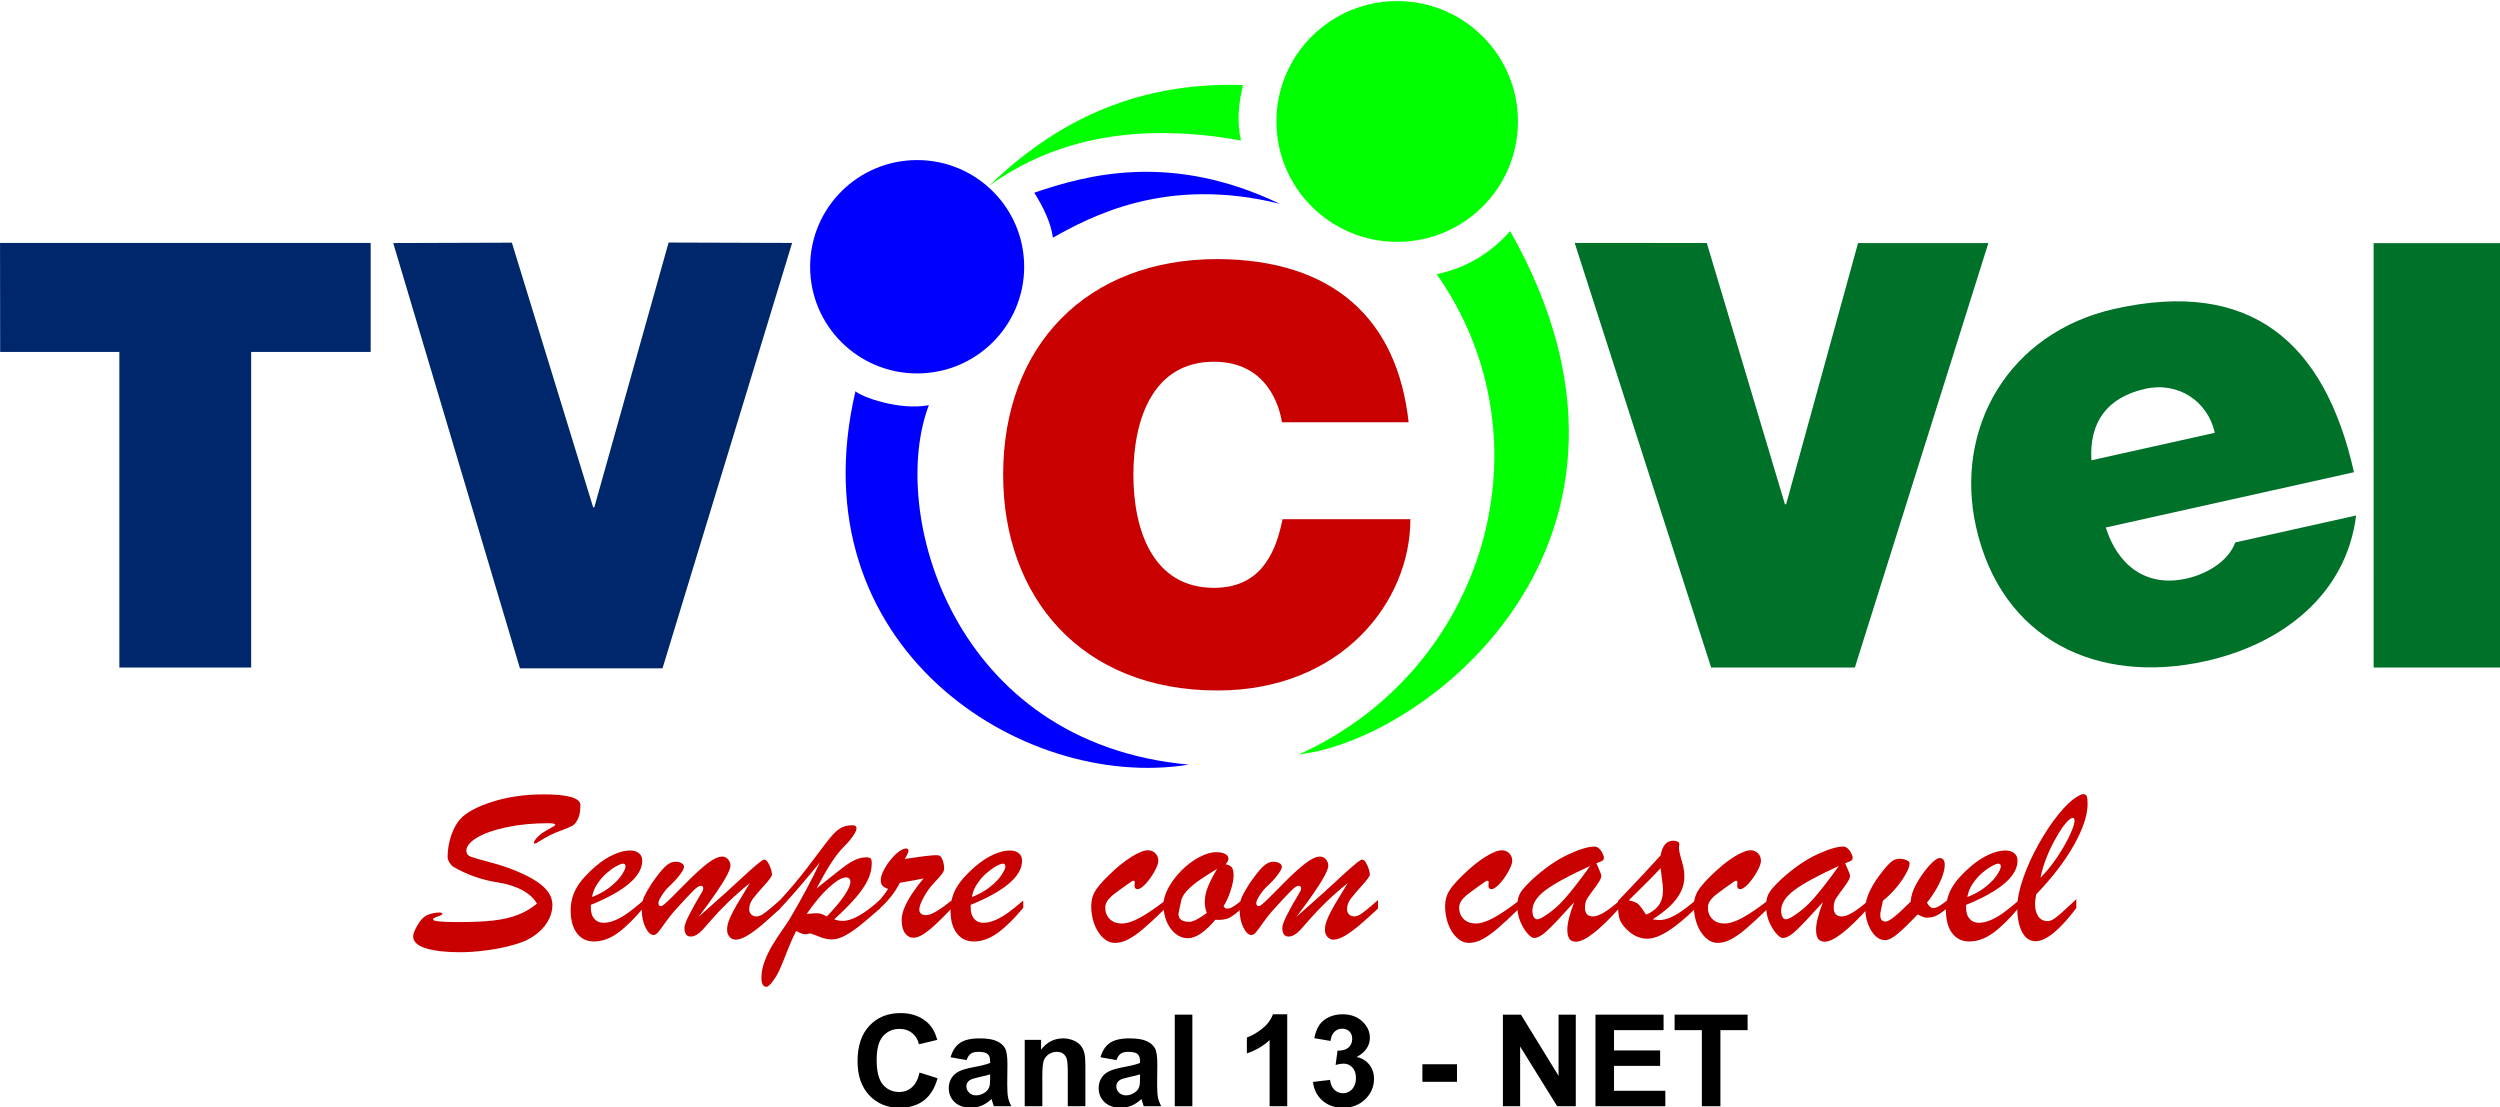 <?xml version="1.0" encoding="UTF-8" standalone="no"?>
<!-- Created with Inkscape (http://www.inkscape.org/) -->

<svg
   xmlns:dc="http://purl.org/dc/elements/1.1/"
   xmlns:cc="http://creativecommons.org/ns#"
   xmlns:rdf="http://www.w3.org/1999/02/22-rdf-syntax-ns#"
   xmlns:svg="http://www.w3.org/2000/svg"
   xmlns="http://www.w3.org/2000/svg"
   xmlns:sodipodi="http://sodipodi.sourceforge.net/DTD/sodipodi-0.dtd"
   xmlns:inkscape="http://www.inkscape.org/namespaces/inkscape"
   width="700"
   height="310"
   id="svg2"
   version="1.1"
   inkscape:version="0.48.5 r10040"
   sodipodi:docname="Novo documento 1">
  <defs
     id="defs4" />
  <sodipodi:namedview
     id="base"
     pagecolor="#ffffff"
     bordercolor="#666666"
     borderopacity="1.0"
     inkscape:pageopacity="0.0"
     inkscape:pageshadow="2"
     inkscape:zoom="0.49497475"
     inkscape:cx="377.76913"
     inkscape:cy="190.24783"
     inkscape:document-units="px"
     inkscape:current-layer="layer1"
     showgrid="false"
     inkscape:window-width="1024"
     inkscape:window-height="729"
     inkscape:window-x="1440"
     inkscape:window-y="0"
     inkscape:window-maximized="1" />
  <g
     inkscape:label="Camada 1"
     inkscape:groupmode="layer"
     id="layer1"
     transform="translate(0,-742.362)">
    <g
       transform="matrix(1.284,0,0,-1.28,-30.807,1522.242)"
       inkscape:label="logoTVCvel"
       id="g2993">
      <g
         id="g2995">
        <path
           id="path2997"
           style="fill:#00ff01;fill-opacity:1;fill-rule:nonzero;stroke:none"
           d="m 355.012,582.71 c 0,-14.547 -11.789,-26.336 -26.336,-26.336 -14.547,0 -26.336,11.789 -26.336,26.336 0,14.547 11.789,26.336 26.336,26.336 14.547,0 26.336,-11.789 26.336,-26.336 z"
           inkscape:connector-curvature="0" />
        <path
           id="path2999"
           style="fill:#0000fe;fill-opacity:1;fill-rule:nonzero;stroke:none"
           d="m 247.332,550.929 c 0,-12.891 -10.449,-23.336 -23.336,-23.336 -12.891,0 -23.34,10.445 -23.34,23.336 0,12.887 10.449,23.336 23.34,23.336 12.887,0 23.336,-10.449 23.336,-23.336 z"
           inkscape:connector-curvature="0" />
        <path
           id="path3001"
           style="fill:#0000fe;fill-opacity:1;fill-rule:evenodd;stroke:none"
           d="m 283.227,442.023 c -51.676,4.695 -65.536,55.457 -56.676,78.625 -6.469,-1.227 -14.832,1.855 -16.004,3.054 -13.086,-55.972 36.387,-87.636 72.68,-81.679 z"
           inkscape:connector-curvature="0" />
        <path
           id="path3003"
           style="fill:#0000fe;fill-opacity:1;fill-rule:evenodd;stroke:none"
           d="m 303.082,564.694 c -24.91,6.235 -41.496,-2.945 -49.484,-7.398 -0.422,3.164 -1.965,6.465 -4.059,9.832 11.41,3.902 29.797,8.988 53.543,-2.434 z"
           inkscape:connector-curvature="0" />
        <path
           id="path3005"
           style="fill:#00ff01;fill-opacity:1;fill-rule:evenodd;stroke:none"
           d="m 337.297,549.3 c 6.41,1.391 11.516,4.398 16.016,9.426 38.121,-67.629 -18.446,-111.395 -46.036,-114.461 40.719,18.488 55.446,68.691 30.02,105.035 z"
           inkscape:connector-curvature="0" />
        <path
           id="path3007"
           style="fill:#00ff01;fill-opacity:1;fill-rule:evenodd;stroke:none"
           d="m 294.605,578.55 c -21.847,3.934 -40.246,0.766 -54.968,-9.969 17.34,16.938 36.004,22.727 55.433,22.09 -1.027,-4.105 -1.359,-8.16 -0.465,-12.121 z"
           inkscape:connector-curvature="0" />
        <path
           id="path3009"
           style="fill:#00276c;fill-opacity:1;fill-rule:nonzero;stroke:none"
           d="m 50.02,463.257 28.742,0 0,69.043 26.062,0 0,23.844 -80.824,0 0.027,-23.844 25.993,0 0,-69.043"
           inkscape:connector-curvature="0" />
        <path
           id="path3011"
           style="fill:#00276c;fill-opacity:1;fill-rule:nonzero;stroke:none"
           d="m 169.793,556.226 -16.199,-57.918 -0.254,0 -17.723,57.89 -25.875,-0.082 27.637,-93.039 31.086,0 28.265,93.063"
           inkscape:connector-curvature="0" />
        <path
           id="path3013"
           style="fill:#007128;fill-opacity:1;fill-rule:nonzero;stroke:none"
           d="m 480.063,508.593 c -0.5,8.262 3.355,13.758 11.757,15.637 7.266,1.621 13.633,-2.789 15.16,-9.625 l -26.917,-6.012 m 57.257,-2.609 c -6.429,28.769 -22.765,42.316 -52.105,35.757 -23.356,-5.218 -35.11,-26.234 -30.305,-47.742 5.508,-24.64 26.43,-34.617 50.07,-29.336 16.805,3.754 30.676,14.629 32.809,31.856 l -26.348,-5.891 c -1.484,-4.066 -6.086,-6.891 -10.644,-7.91 -8.832,-1.973 -15.008,2.93 -17.598,11.172 l 54.121,12.094"
           inkscape:connector-curvature="0" />
        <path
           id="path3015"
           style="fill:#007128;fill-opacity:1;fill-rule:nonzero;stroke:none"
           d="m 541.617,463.257 27.711,0 0,92.836 -27.723,0 0.008,-92.836"
           inkscape:connector-curvature="0" />
        <path
           id="path3017"
           style="fill:#007128;fill-opacity:1;fill-rule:nonzero;stroke:none"
           d="m 457.598,556.116 -28.422,0 -15.688,-57.148 -0.254,0 -17.046,57.16 -28.805,0.008 29.758,-92.879 31.339,0"
           inkscape:connector-curvature="0" />
        <path
           id="path3019"
           style="fill:#c80000;fill-opacity:1;fill-rule:nonzero;stroke:none"
           d="m 331.168,516.905 c -2.453,22.582 -16.395,35.579 -41.691,35.704 -28.395,0 -46.727,-18.797 -46.727,-47.188 0,-26.621 16.91,-47.184 46.727,-47.184 26.976,0 42.078,19.301 42.078,37.469 l -27.879,0 c -1.68,-8.453 -5.422,-15.012 -14.973,-15.012 -13.297,0 -17.555,12.618 -17.555,24.727 0,12.113 4.258,24.73 17.555,24.73 11.746,0 14.324,-9.968 14.844,-13.246 l 27.621,0"
           inkscape:connector-curvature="0" />
        <path
           id="path3021"
           style="fill:#c80000;fill-opacity:1;fill-rule:nonzero;stroke:none"
           d="m 141.082,411.609 c -0.437,0.804 -1.09,1.527 -1.965,2.171 -0.871,0.649 -1.859,1.164 -2.957,1.547 -1.082,0.403 -2.215,0.699 -3.402,0.891 -3.528,0.523 -6.817,1.664 -9.871,3.43 -0.262,0.136 -0.539,0.433 -0.836,0.89 -0.297,0.453 -0.446,0.887 -0.446,1.309 0,1.535 0.25,3.07 0.758,4.605 0.524,1.555 1.188,2.766 1.989,3.641 1.293,1.449 3.613,2.711 6.964,3.793 3.368,1.082 7.157,1.625 11.364,1.625 2.511,0 4.449,-0.192 5.808,-0.574 1.379,-0.387 2.071,-0.981 2.071,-1.782 0,-1.308 -0.184,-2.32 -0.551,-3.039 -0.348,-0.715 -0.731,-1.195 -1.153,-1.437 -0.398,-0.227 -1.117,-0.543 -2.144,-0.942 -1.102,-0.386 -2.059,-0.789 -2.879,-1.207 -0.805,-0.418 -1.492,-0.82 -2.07,-1.203 -0.574,-0.383 -0.934,-0.574 -1.074,-0.574 -0.172,0 -0.262,0.066 -0.262,0.207 0,0.297 0.308,0.742 0.918,1.336 0.629,0.609 1.394,1.145 2.304,1.598 0.957,0.504 1.438,0.828 1.438,0.968 0,0.227 -0.531,0.34 -1.598,0.34 -3.226,0 -6.211,-0.289 -8.953,-0.863 -2.738,-0.578 -4.902,-1.336 -6.492,-2.277 -1.57,-0.946 -2.355,-1.903 -2.355,-2.883 0,-0.61 0.324,-1.047 0.968,-1.309 0.664,-0.242 2.114,-0.66 4.348,-1.254 2.234,-0.593 4.23,-1.277 5.992,-2.043 2.531,-1.082 4.41,-2.207 5.629,-3.379 1.223,-1.168 1.832,-2.476 1.832,-3.925 0,-0.996 -0.242,-1.996 -0.73,-3.012 -0.473,-0.992 -1.172,-1.91 -2.094,-2.746 -0.926,-0.84 -1.992,-1.527 -3.195,-2.07 -1.032,-0.434 -2.329,-0.844 -3.903,-1.231 -1.551,-0.383 -3.246,-0.68 -5.078,-0.891 -1.812,-0.226 -3.551,-0.339 -5.207,-0.339 -3.055,0 -5.516,0.289 -7.383,0.863 -1.851,0.578 -2.777,1.449 -2.777,2.621 0,0.523 0.316,1.332 0.945,2.434 0.625,1.117 1.367,1.867 2.223,2.25 0.75,0.296 1.476,0.464 2.172,0.5 0.699,0.05 1.05,-0.028 1.05,-0.239 0,-0.05 -0.027,-0.105 -0.082,-0.156 -0.05,-0.051 -0.113,-0.098 -0.179,-0.129 -0.071,-0.035 -0.141,-0.07 -0.211,-0.105 -0.348,-0.141 -0.637,-0.254 -0.863,-0.34 -0.211,-0.07 -0.387,-0.149 -0.524,-0.238 -0.125,-0.071 -0.183,-0.172 -0.183,-0.313 0,-0.367 1.804,-0.551 5.417,-0.551 3.141,0 5.715,0.114 7.723,0.34 2.008,0.227 3.777,0.637 5.317,1.231 1.535,0.593 2.929,1.414 4.187,2.461 z"
           inkscape:connector-curvature="0" />
        <path
           id="path3023"
           style="fill:#c80000;fill-opacity:1;fill-rule:nonzero;stroke:none"
           d="m 152.836,411.347 0,-0.653 c 0,-1.031 0.254,-1.832 0.758,-2.41 0.508,-0.574 1.172,-0.863 1.992,-0.863 0.855,0 1.734,0.199 2.644,0.602 0.922,0.402 1.84,0.933 2.747,1.597 0.91,0.664 2.015,1.555 3.324,2.668 l 0,-1.594 c -1.969,-2.375 -3.821,-4.199 -5.547,-5.472 -1.731,-1.258 -3.484,-1.887 -5.262,-1.887 -1.554,0 -2.785,0.606 -3.691,1.809 -0.91,1.203 -1.363,2.851 -1.363,4.949 0,1.832 0.429,3.488 1.281,4.973 0.855,1.5 2.254,3.078 4.191,4.738 1.324,1.133 2.645,1.988 3.953,2.566 1.309,0.574 2.477,0.864 3.508,0.864 0.82,0 1.465,-0.192 1.938,-0.579 0.488,-0.363 0.73,-0.921 0.73,-1.675 0,-1.098 -0.41,-2.196 -1.23,-3.297 -0.821,-1.082 -2.075,-2.164 -3.77,-3.246 -1.676,-1.067 -3.742,-2.094 -6.203,-3.09 z m 0.262,1.703 c 1.57,0.609 2.914,1.371 4.031,2.277 1.117,0.907 1.937,1.77 2.461,2.59 0.543,0.84 0.812,1.449 0.812,1.832 0,0.402 -0.183,0.606 -0.55,0.606 -0.313,0 -0.829,-0.204 -1.543,-0.606 -0.7,-0.398 -1.414,-0.922 -2.149,-1.57 -0.715,-0.645 -1.359,-1.403 -1.937,-2.278 -0.575,-0.871 -0.95,-1.824 -1.125,-2.851 z"
           inkscape:connector-curvature="0" />
        <path
           id="path3025"
           style="fill:#c80000;fill-opacity:1;fill-rule:nonzero;stroke:none"
           d="m 176.32,408.702 c 2.407,2.129 4.477,3.981 6.203,5.551 1.727,1.59 3.079,2.836 4.059,3.742 0.992,0.91 1.867,1.676 2.617,2.305 0.75,0.629 1.231,0.941 1.438,0.941 0.402,0.02 0.785,-0.398 1.152,-1.254 0.367,-0.839 0.551,-1.511 0.551,-2.015 0,-0.332 -0.559,-1.117 -1.676,-2.356 -1.098,-1.222 -1.93,-2.199 -2.488,-2.933 -0.539,-0.735 -0.809,-1.5 -0.809,-2.305 0,-0.469 0.156,-0.855 0.469,-1.152 0.316,-0.278 0.691,-0.418 1.129,-0.418 0.504,0 1.105,0.261 1.805,0.785 0.714,0.523 1.832,1.457 3.351,2.801 l 0,-1.86 c -1.519,-1.429 -2.898,-2.668 -4.137,-3.715 -1.238,-1.031 -2.32,-1.808 -3.246,-2.332 -0.906,-0.503 -1.668,-0.757 -2.277,-0.757 -0.543,0 -0.996,0.199 -1.363,0.601 -0.368,0.418 -0.547,0.934 -0.547,1.547 0,0.59 0.101,1.195 0.312,1.805 0.211,0.609 0.532,1.336 0.969,2.172 0.438,0.839 1.012,1.843 1.727,3.011 0.714,1.188 1.371,2.27 1.964,3.246 -1.781,-1.449 -3.359,-2.843 -4.738,-4.187 -1.379,-1.344 -2.504,-2.524 -3.379,-3.535 -0.871,-0.996 -1.562,-1.781 -2.066,-2.356 -0.977,-1.082 -1.887,-1.625 -2.723,-1.625 -0.906,0 -1.363,0.649 -1.363,1.938 0,0.523 0.344,1.457 1.023,2.801 0.68,1.363 1.649,3.089 2.907,5.183 0.101,0.141 0.156,0.36 0.156,0.656 0,0.348 -0.176,0.524 -0.524,0.524 -0.382,0 -0.941,-0.367 -1.675,-1.102 -0.715,-0.715 -2.114,-2.222 -4.188,-4.527 -0.578,-0.645 -1.23,-1.492 -1.965,-2.539 -0.715,-1.031 -1.23,-1.719 -1.543,-2.07 -0.316,-0.348 -0.629,-0.524 -0.945,-0.524 -0.629,0 -1.211,0.559 -1.754,1.676 -0.539,1.117 -0.808,2.418 -0.808,3.902 0,1.082 0.171,2.016 0.523,2.801 0.363,0.785 0.922,1.762 1.676,2.934 1.168,1.691 2.117,2.894 2.851,3.609 0.75,0.734 1.535,1.102 2.356,1.102 0.508,0 0.933,-0.106 1.285,-0.317 0.348,-0.191 0.523,-0.461 0.523,-0.808 0,-0.368 -0.324,-0.969 -0.968,-1.809 -0.629,-0.836 -1.434,-1.699 -2.411,-2.59 -0.523,-0.508 -1.019,-1.137 -1.492,-1.887 -0.472,-0.73 -0.707,-1.265 -0.707,-1.597 0,-0.469 0.184,-0.707 0.551,-0.707 0.297,0 1.047,0.613 2.25,1.836 1.203,1.218 2.523,2.547 3.953,3.976 1.449,1.449 2.785,2.645 4.008,3.586 1.238,0.961 2.285,1.442 3.141,1.442 0.523,0 0.949,-0.2 1.281,-0.602 0.351,-0.383 0.523,-0.863 0.523,-1.441 0,-0.383 -0.261,-1.082 -0.785,-2.094 -0.523,-0.996 -1.289,-2.235 -2.305,-3.719 -0.992,-1.465 -2.285,-3.246 -3.871,-5.34 z"
           inkscape:connector-curvature="0" />
        <path
           id="path3027"
           style="fill:#c80000;fill-opacity:1;fill-rule:nonzero;stroke:none"
           d="m 193.676,410.093 0,1.832 c 2.441,2.652 4.547,5.148 6.308,7.484 1.782,2.34 3.184,4.2 4.215,5.578 1.031,1.379 1.938,2.348 2.723,2.907 0.785,0.574 1.769,0.863 2.957,0.863 0.594,0 0.891,-0.227 0.891,-0.68 0,-0.367 -0.243,-0.91 -0.735,-1.625 -0.469,-0.715 -1.082,-1.449 -1.832,-2.199 -0.992,-0.977 -1.973,-2.207 -2.93,-3.691 -0.945,-1.465 -2.015,-3.34 -3.222,-5.629 0.945,0.734 2.027,1.597 3.246,2.593 1.242,1.012 2.246,1.797 3.012,2.356 0.785,0.574 1.554,1.031 2.304,1.359 0.766,0.332 1.535,0.5 2.305,0.5 0.488,0 0.801,-0.09 0.941,-0.261 0.157,-0.176 0.235,-0.516 0.235,-1.024 0,-1.324 -0.321,-2.625 -0.969,-3.898 -0.645,-1.258 -1.57,-2.567 -2.773,-3.926 -1.204,-1.363 -2.688,-2.848 -4.45,-4.453 0.61,-0.227 1.239,-0.34 1.883,-0.34 2.024,0 4.738,1.547 8.141,4.633 l 0,-1.883 c -1.324,-1.188 -2.625,-2.305 -3.899,-3.352 -1.257,-1.046 -2.445,-1.886 -3.562,-2.511 -1.117,-0.629 -2.145,-0.946 -3.086,-0.946 -0.352,0 -0.727,0.047 -1.129,0.133 -0.383,0.071 -0.742,0.156 -1.07,0.262 -0.332,0.121 -0.762,0.289 -1.285,0.496 -0.524,0.211 -0.926,0.359 -1.204,0.445 -0.558,-0.14 -0.871,-0.207 -0.941,-0.207 -0.613,0 -1.328,0.242 -2.148,0.731 -0.575,-1.117 -1.211,-2.555 -1.911,-4.321 -0.679,-1.777 -1.257,-3.191 -1.726,-4.238 -0.473,-1.047 -1.102,-2.051 -1.887,-3.012 -0.437,-0.437 -0.742,-0.656 -0.918,-0.656 -0.75,0 -1.125,0.664 -1.125,1.992 0,1.153 0.238,2.356 0.707,3.614 0.453,1.238 1.024,2.414 1.703,3.531 0.664,1.117 1.395,2.246 2.2,3.379 0.8,1.152 1.371,2.008 1.699,2.566 2.758,4.746 4.906,8.785 6.441,12.121 -4.015,-4.886 -7.051,-8.394 -9.109,-10.523 z m 10.629,-1.285 c 1.726,1.816 3.008,3.359 3.847,4.633 0.856,1.273 1.282,2.253 1.282,2.933 0,0.645 -0.321,0.969 -0.969,0.969 -0.871,0 -2.102,-0.727 -3.692,-2.172 -1.57,-1.434 -3.191,-3.371 -4.867,-5.812 1.289,0.14 2.157,0.183 2.59,0.128 0.438,-0.035 1.039,-0.261 1.809,-0.679 z"
           inkscape:connector-curvature="0" />
        <path
           id="path3029"
           style="fill:#c80000;fill-opacity:1;fill-rule:nonzero;stroke:none"
           d="m 215.508,410.273 0,1.703 c 0.941,1.117 1.66,2.066 2.148,2.855 -0.558,0.192 -0.968,0.426 -1.23,0.703 -0.246,0.282 -0.367,0.7 -0.367,1.258 0,0.629 0.261,1.422 0.785,2.383 0.523,0.961 1.168,1.859 1.937,2.695 0.766,0.84 1.465,1.379 2.094,1.625 0.246,0.121 0.48,0.184 0.707,0.184 0.348,0 0.523,-0.168 0.523,-0.5 0,-0.297 -0.269,-0.899 -0.812,-1.805 3.598,0.559 5.863,0.836 6.809,0.836 0.367,0 0.617,-0.031 0.757,-0.101 0.297,-0.161 0.543,-0.524 0.735,-1.102 0.191,-0.574 0.285,-1.152 0.285,-1.727 0,-0.367 -0.164,-0.769 -0.496,-1.203 -0.313,-0.422 -0.863,-1.039 -1.649,-1.859 -0.925,-0.996 -1.703,-2.078 -2.332,-3.246 -0.625,-1.172 -0.941,-2.051 -0.941,-2.645 0,-0.82 0.508,-1.23 1.519,-1.23 1.063,0 2.915,1.082 5.551,3.246 l 0,-1.754 c -1.449,-1.52 -2.644,-2.715 -3.586,-3.586 -0.945,-0.875 -1.816,-1.57 -2.621,-2.094 -0.801,-0.508 -1.515,-0.761 -2.144,-0.761 -0.735,0 -1.344,0.332 -1.832,0.996 -0.489,0.679 -0.735,1.656 -0.735,2.929 0,0.754 0.192,1.61 0.575,2.567 0.386,0.961 0.945,2 1.675,3.117 0.75,1.133 1.59,2.258 2.516,3.375 -0.488,-0.106 -1.039,-0.219 -1.649,-0.34 -0.613,-0.105 -1.257,-0.219 -1.937,-0.34 -0.684,-0.121 -1.207,-0.218 -1.574,-0.289 -1.082,-2.164 -2.653,-4.125 -4.711,-5.89 z"
           inkscape:connector-curvature="0" />
        <path
           id="path3031"
           style="fill:#c80000;fill-opacity:1;fill-rule:nonzero;stroke:none"
           d="m 235.668,411.347 0,-0.653 c 0,-1.031 0.25,-1.832 0.758,-2.41 0.504,-0.574 1.168,-0.863 1.988,-0.863 0.856,0 1.738,0.199 2.645,0.602 0.925,0.402 1.839,0.933 2.75,1.597 0.906,0.664 2.015,1.555 3.324,2.668 l 0,-1.594 c -1.973,-2.375 -3.824,-4.199 -5.551,-5.472 -1.727,-1.258 -3.48,-1.887 -5.262,-1.887 -1.554,0 -2.785,0.606 -3.691,1.809 -0.906,1.203 -1.359,2.851 -1.359,4.949 0,1.832 0.425,3.488 1.281,4.973 0.855,1.5 2.25,3.078 4.187,4.738 1.328,1.133 2.645,1.988 3.953,2.566 1.309,0.574 2.481,0.864 3.508,0.864 0.821,0 1.469,-0.192 1.938,-0.579 0.488,-0.363 0.734,-0.921 0.734,-1.675 0,-1.098 -0.41,-2.196 -1.23,-3.297 -0.821,-1.082 -2.078,-2.164 -3.77,-3.246 -1.676,-1.067 -3.742,-2.094 -6.203,-3.09 z m 0.262,1.703 c 1.57,0.609 2.914,1.371 4.031,2.277 1.117,0.907 1.937,1.77 2.461,2.59 0.539,0.84 0.808,1.449 0.808,1.832 0,0.402 -0.183,0.606 -0.546,0.606 -0.317,0 -0.832,-0.204 -1.547,-0.606 -0.696,-0.398 -1.414,-0.922 -2.145,-1.57 -0.715,-0.645 -1.363,-1.403 -1.937,-2.278 -0.578,-0.871 -0.953,-1.824 -1.125,-2.851 z"
           inkscape:connector-curvature="0" />
        <path
           id="path3033"
           style="fill:#c80000;fill-opacity:1;fill-rule:nonzero;stroke:none"
           d="m 278.023,412.237 0,-1.753 c -1.867,-1.833 -3.394,-3.254 -4.582,-4.266 -1.168,-1.012 -2.269,-1.801 -3.296,-2.359 -1.012,-0.555 -2.008,-0.836 -2.985,-0.836 -0.961,0 -1.844,0.375 -2.644,1.125 -0.805,0.769 -1.43,1.761 -1.887,2.984 -0.453,1.238 -0.68,2.551 -0.68,3.926 0,1.187 0.262,2.246 0.785,3.168 0.524,0.925 1.536,2.121 3.039,3.59 1.778,1.742 3.43,3.085 4.946,4.031 1.535,0.957 2.742,1.437 3.613,1.437 0.629,0 1.16,-0.218 1.598,-0.652 0.437,-0.438 0.656,-0.988 0.656,-1.652 0,-0.559 -0.289,-1.352 -0.867,-2.379 -0.574,-1.032 -1.219,-1.93 -1.938,-2.7 -0.715,-0.75 -1.281,-1.125 -1.699,-1.125 -0.453,0 -0.68,0.247 -0.68,0.735 0.016,0.14 0.024,0.269 0.024,0.39 0.019,0.125 0.027,0.247 0.027,0.368 0,0.211 -0.078,0.324 -0.234,0.34 -0.141,0.035 -0.317,-0.024 -0.524,-0.184 -1.746,-1.219 -2.941,-2.086 -3.59,-2.59 -0.644,-0.488 -1.16,-0.988 -1.542,-1.492 -0.368,-0.508 -0.551,-1.039 -0.551,-1.598 0,-1.031 0.332,-1.867 0.996,-2.511 0.664,-0.649 1.527,-0.969 2.59,-0.969 1.101,0 2.418,0.418 3.953,1.254 1.554,0.855 3.379,2.097 5.472,3.718 z"
           inkscape:connector-curvature="0" />
        <path
           id="path3035"
           style="fill:#c80000;fill-opacity:1;fill-rule:nonzero;stroke:none"
           d="m 294.805,412.343 0,-1.754 c -1.153,-1.047 -2.078,-1.746 -2.774,-2.094 -0.699,-0.351 -1.703,-0.488 -3.011,-0.422 -2.27,-2.687 -4.27,-4.031 -5.997,-4.031 -0.976,0 -1.867,0.324 -2.668,0.969 -0.804,0.648 -1.449,1.527 -1.937,2.644 -0.473,1.118 -0.707,2.368 -0.707,3.746 0,1.118 0.367,2.356 1.098,3.715 0.75,1.364 1.711,2.629 2.879,3.797 1.187,1.188 2.453,2.137 3.796,2.856 1.344,0.73 2.594,1.097 3.743,1.097 0.82,0 1.468,-0.132 1.937,-0.394 0.473,-0.242 0.707,-0.59 0.707,-1.047 0,-0.348 -0.199,-0.75 -0.601,-1.203 0.664,-0.141 1.117,-0.375 1.363,-0.707 0.242,-0.313 0.367,-0.899 0.367,-1.754 0,-0.836 -0.203,-1.895 -0.605,-3.168 -0.383,-1.274 -0.915,-2.469 -1.594,-3.586 l 0.469,-0.473 0.394,0 c 0.297,0 0.582,0.071 0.863,0.211 0.297,0.156 0.559,0.313 0.786,0.473 0.226,0.172 0.722,0.547 1.492,1.125 z m -5.395,6.883 c -1.445,-0.871 -2.687,-1.664 -3.715,-2.379 -1.031,-0.699 -1.902,-1.414 -2.617,-2.149 -0.719,-0.714 -1.195,-1.441 -1.441,-2.172 -0.438,-1.957 -0.657,-3.011 -0.657,-3.167 0,-1.153 0.805,-1.727 2.411,-1.727 0.75,0 2.007,0.644 3.769,1.934 -0.297,0.82 -0.445,1.609 -0.445,2.359 0,1.098 0.226,2.215 0.68,3.348 0.457,1.152 1.128,2.472 2.015,3.953 z"
           inkscape:connector-curvature="0" />
        <path
           id="path3037"
           style="fill:#c80000;fill-opacity:1;fill-rule:nonzero;stroke:none"
           d="m 306.691,408.702 c 2.407,2.129 4.477,3.981 6.204,5.551 1.726,1.59 3.082,2.836 4.058,3.742 0.992,0.91 1.867,1.676 2.617,2.305 0.75,0.629 1.231,0.941 1.442,0.941 0.398,0.02 0.785,-0.398 1.148,-1.254 0.367,-0.839 0.551,-1.511 0.551,-2.015 0,-0.332 -0.559,-1.117 -1.676,-2.356 -1.097,-1.222 -1.926,-2.199 -2.484,-2.933 -0.543,-0.735 -0.813,-1.5 -0.813,-2.305 0,-0.469 0.157,-0.855 0.469,-1.152 0.316,-0.278 0.691,-0.418 1.129,-0.418 0.504,0 1.105,0.261 1.805,0.785 0.714,0.523 1.832,1.457 3.351,2.801 l 0,-1.86 c -1.519,-1.429 -2.898,-2.668 -4.137,-3.715 -1.238,-1.031 -2.32,-1.808 -3.246,-2.332 -0.906,-0.503 -1.668,-0.757 -2.277,-0.757 -0.543,0 -0.996,0.199 -1.363,0.601 -0.364,0.418 -0.547,0.934 -0.547,1.547 0,0.59 0.101,1.195 0.312,1.805 0.211,0.609 0.532,1.336 0.969,2.172 0.438,0.839 1.012,1.843 1.727,3.011 0.718,1.188 1.371,2.27 1.965,3.246 -1.782,-1.449 -3.36,-2.843 -4.739,-4.187 -1.379,-1.344 -2.504,-2.524 -3.379,-3.535 -0.871,-0.996 -1.558,-1.781 -2.066,-2.356 -0.977,-1.082 -1.887,-1.625 -2.723,-1.625 -0.906,0 -1.363,0.649 -1.363,1.938 0,0.523 0.344,1.457 1.023,2.801 0.68,1.363 1.649,3.089 2.907,5.183 0.105,0.141 0.156,0.36 0.156,0.656 0,0.348 -0.176,0.524 -0.523,0.524 -0.383,0 -0.942,-0.367 -1.676,-1.102 -0.715,-0.715 -2.114,-2.222 -4.188,-4.527 -0.578,-0.645 -1.23,-1.492 -1.965,-2.539 -0.714,-1.031 -1.23,-1.719 -1.543,-2.07 -0.316,-0.348 -0.628,-0.524 -0.945,-0.524 -0.625,0 -1.211,0.559 -1.754,1.676 -0.539,1.117 -0.808,2.418 -0.808,3.902 0,1.082 0.171,2.016 0.523,2.801 0.367,0.785 0.922,1.762 1.676,2.934 1.168,1.691 2.117,2.894 2.851,3.609 0.75,0.734 1.536,1.102 2.356,1.102 0.508,0 0.933,-0.106 1.285,-0.317 0.348,-0.191 0.523,-0.461 0.523,-0.808 0,-0.368 -0.324,-0.969 -0.968,-1.809 -0.629,-0.836 -1.434,-1.699 -2.41,-2.59 -0.524,-0.508 -1.02,-1.137 -1.493,-1.887 -0.468,-0.73 -0.707,-1.265 -0.707,-1.597 0,-0.469 0.184,-0.707 0.551,-0.707 0.297,0 1.047,0.613 2.25,1.836 1.207,1.218 2.524,2.547 3.953,3.976 1.449,1.449 2.785,2.645 4.008,3.586 1.238,0.961 2.285,1.442 3.141,1.442 0.523,0 0.949,-0.2 1.281,-0.602 0.351,-0.383 0.523,-0.863 0.523,-1.441 0,-0.383 -0.261,-1.082 -0.785,-2.094 -0.523,-0.996 -1.289,-2.235 -2.304,-3.719 -0.993,-1.465 -2.286,-3.246 -3.872,-5.34 z"
           inkscape:connector-curvature="0" />
        <path
           id="path3039"
           style="fill:#c80000;fill-opacity:1;fill-rule:nonzero;stroke:none"
           d="m 355.199,412.237 0,-1.753 c -1.867,-1.833 -3.394,-3.254 -4.582,-4.266 -1.168,-1.012 -2.269,-1.801 -3.297,-2.359 -1.011,-0.555 -2.007,-0.836 -2.984,-0.836 -0.961,0 -1.844,0.375 -2.645,1.125 -0.804,0.769 -1.429,1.761 -1.886,2.984 -0.453,1.238 -0.68,2.551 -0.68,3.926 0,1.187 0.262,2.246 0.785,3.168 0.524,0.925 1.535,2.121 3.039,3.59 1.778,1.742 3.43,3.085 4.946,4.031 1.535,0.957 2.742,1.437 3.613,1.437 0.629,0 1.16,-0.218 1.597,-0.652 0.438,-0.438 0.653,-0.988 0.653,-1.652 0,-0.559 -0.285,-1.352 -0.863,-2.379 -0.575,-1.032 -1.219,-1.93 -1.938,-2.7 -0.715,-0.75 -1.281,-1.125 -1.699,-1.125 -0.453,0 -0.68,0.247 -0.68,0.735 0.016,0.14 0.024,0.269 0.024,0.39 0.019,0.125 0.027,0.247 0.027,0.368 0,0.211 -0.078,0.324 -0.234,0.34 -0.141,0.035 -0.317,-0.024 -0.524,-0.184 -1.746,-1.219 -2.941,-2.086 -3.59,-2.59 -0.644,-0.488 -1.16,-0.988 -1.543,-1.492 -0.367,-0.508 -0.55,-1.039 -0.55,-1.598 0,-1.031 0.332,-1.867 0.996,-2.511 0.664,-0.649 1.527,-0.969 2.589,-0.969 1.102,0 2.418,0.418 3.954,1.254 1.554,0.855 3.378,2.097 5.472,3.718 z"
           inkscape:connector-curvature="0" />
        <path
           id="path3041"
           style="fill:#c80000;fill-opacity:1;fill-rule:nonzero;stroke:none"
           d="m 358.211,416.976 c 2.652,2.41 5.227,4.199 7.723,5.367 2.496,1.168 4.421,1.754 5.785,1.754 0.367,0 0.707,-0.156 1.019,-0.473 0.317,-0.297 0.559,-0.644 0.735,-1.047 0.191,-0.398 0.289,-0.695 0.289,-0.89 0,-0.313 -0.125,-0.547 -0.367,-0.707 -0.247,-0.137 -0.672,-0.313 -1.286,-0.524 0.125,-0.277 0.282,-0.637 0.473,-1.07 0.191,-0.438 0.34,-0.797 0.445,-1.074 0.106,-0.262 0.157,-0.496 0.157,-0.707 0,-0.418 -0.426,-1.204 -1.282,-2.356 -0.839,-1.137 -1.433,-1.973 -1.781,-2.515 -0.332,-0.54 -0.496,-1.204 -0.496,-1.989 0,-1.293 0.594,-1.937 1.781,-1.937 1.219,0 3.133,1.144 5.731,3.429 l 0,-1.597 c -4.414,-4.903 -7.574,-7.356 -9.477,-7.356 -0.68,0 -1.168,0.227 -1.465,0.68 -0.281,0.437 -0.418,1.094 -0.418,1.965 0,1.379 0.496,3.375 1.493,5.996 -2.551,-2.828 -4.442,-4.844 -5.684,-6.047 -1.238,-1.187 -2.258,-1.781 -3.063,-1.781 -0.382,0 -0.863,0.332 -1.437,0.992 -0.578,0.664 -1.094,1.52 -1.547,2.566 -0.434,1.067 -0.652,2.164 -0.652,3.301 0,0.82 0.078,1.5 0.234,2.039 0.156,0.559 0.461,1.129 0.918,1.703 0.453,0.575 1.176,1.336 2.172,2.278 z m 12.539,2.879 c -4.539,-2.075 -7.773,-3.84 -9.711,-5.286 -1.922,-1.449 -2.883,-2.941 -2.883,-4.476 0,-0.559 0.098,-1.024 0.289,-1.391 0.192,-0.347 0.453,-0.523 0.785,-0.523 0.192,0 0.532,0.125 1.024,0.367 1.832,1.082 3.508,2.488 5.023,4.215 1.52,1.746 3.344,4.109 5.473,7.094 z"
           inkscape:connector-curvature="0" />
        <path
           id="path3043"
           style="fill:#c80000;fill-opacity:1;fill-rule:nonzero;stroke:none"
           d="m 376.824,411.558 0,0.629 c 4.504,4.746 7.602,8.07 9.293,9.972 0.383,2.149 1.309,3.219 2.774,3.219 0.367,0 0.761,-0.102 1.179,-0.312 l 0.157,-0.497 c -0.071,-0.21 -0.106,-0.507 -0.106,-0.89 0,-0.332 0.125,-0.953 0.367,-1.86 0.262,-0.89 0.465,-1.64 0.602,-2.25 0.14,-0.613 0.211,-1.3 0.211,-2.07 0,-1.152 -0.262,-2.258 -0.785,-3.324 -0.524,-1.047 -1.286,-2.059 -2.278,-3.035 -0.996,-0.961 -2.277,-1.949 -3.847,-2.961 0.625,-0.106 1.125,-0.156 1.492,-0.156 0.715,0 1.48,0.175 2.301,0.523 0.839,0.367 1.687,0.848 2.539,1.441 0.875,0.61 1.886,1.395 3.039,2.356 l 0,-1.754 c -2.235,-2.184 -4.235,-3.84 -5.996,-4.977 -1.762,-1.113 -3.282,-1.671 -4.555,-1.671 -1.641,0 -3.16,0.695 -4.555,2.093 -0.82,0.836 -1.336,1.641 -1.543,2.407 -0.195,0.769 -0.289,1.808 -0.289,3.117 z m 9.766,4.004 -0.473,3.824 c -1.082,-1.223 -3.394,-3.57 -6.937,-7.043 1.047,-0.227 1.761,-0.531 2.148,-0.918 0.383,-0.383 0.922,-1.125 1.621,-2.223 1.188,0.489 2.094,1.153 2.723,1.989 0.644,0.855 0.969,2.015 0.969,3.48 0,0.176 -0.008,0.332 -0.028,0.473 0,0.14 -0.008,0.277 -0.023,0.418 z"
           inkscape:connector-curvature="0" />
        <path
           id="path3045"
           style="fill:#c80000;fill-opacity:1;fill-rule:nonzero;stroke:none"
           d="m 409.441,412.237 0,-1.753 c -1.867,-1.833 -3.394,-3.254 -4.582,-4.266 -1.168,-1.012 -2.265,-1.801 -3.296,-2.359 -1.012,-0.555 -2.008,-0.836 -2.985,-0.836 -0.961,0 -1.84,0.375 -2.644,1.125 -0.801,0.769 -1.43,1.761 -1.883,2.984 -0.457,1.238 -0.684,2.551 -0.684,3.926 0,1.187 0.262,2.246 0.785,3.168 0.524,0.925 1.539,2.121 3.039,3.59 1.782,1.742 3.43,3.085 4.946,4.031 1.539,0.957 2.742,1.437 3.613,1.437 0.629,0 1.16,-0.218 1.598,-0.652 0.437,-0.438 0.656,-0.988 0.656,-1.652 0,-0.559 -0.289,-1.352 -0.863,-2.379 -0.578,-1.032 -1.223,-1.93 -1.938,-2.7 -0.719,-0.75 -1.285,-1.125 -1.703,-1.125 -0.453,0 -0.68,0.247 -0.68,0.735 0.016,0.14 0.024,0.269 0.024,0.39 0.019,0.125 0.027,0.247 0.027,0.368 0,0.211 -0.078,0.324 -0.234,0.34 -0.141,0.035 -0.317,-0.024 -0.524,-0.184 -1.746,-1.219 -2.941,-2.086 -3.586,-2.59 -0.648,-0.488 -1.164,-0.988 -1.547,-1.492 -0.367,-0.508 -0.55,-1.039 -0.55,-1.598 0,-1.031 0.332,-1.867 0.996,-2.511 0.664,-0.649 1.527,-0.969 2.594,-0.969 1.097,0 2.414,0.418 3.953,1.254 1.55,0.855 3.375,2.097 5.468,3.718 z"
           inkscape:connector-curvature="0" />
        <path
           id="path3047"
           style="fill:#c80000;fill-opacity:1;fill-rule:nonzero;stroke:none"
           d="m 412.453,416.976 c 2.652,2.41 5.227,4.199 7.723,5.367 2.496,1.168 4.426,1.754 5.785,1.754 0.367,0 0.707,-0.156 1.019,-0.473 0.317,-0.297 0.559,-0.644 0.735,-1.047 0.191,-0.398 0.289,-0.695 0.289,-0.89 0,-0.313 -0.121,-0.547 -0.367,-0.707 -0.246,-0.137 -0.672,-0.313 -1.282,-0.524 0.122,-0.277 0.278,-0.637 0.469,-1.07 0.192,-0.438 0.34,-0.797 0.446,-1.074 0.105,-0.262 0.156,-0.496 0.156,-0.707 0,-0.418 -0.426,-1.204 -1.281,-2.356 -0.836,-1.137 -1.43,-1.973 -1.782,-2.515 -0.332,-0.54 -0.496,-1.204 -0.496,-1.989 0,-1.293 0.594,-1.937 1.781,-1.937 1.219,0 3.133,1.144 5.731,3.429 l 0,-1.597 c -4.414,-4.903 -7.574,-7.356 -9.477,-7.356 -0.679,0 -1.168,0.227 -1.464,0.68 -0.278,0.437 -0.418,1.094 -0.418,1.965 0,1.379 0.496,3.375 1.492,5.996 -2.551,-2.828 -4.442,-4.844 -5.68,-6.047 -1.242,-1.187 -2.262,-1.781 -3.066,-1.781 -0.383,0 -0.864,0.332 -1.438,0.992 -0.578,0.664 -1.09,1.52 -1.547,2.566 -0.433,1.067 -0.652,2.164 -0.652,3.301 0,0.82 0.078,1.5 0.234,2.039 0.157,0.559 0.465,1.129 0.918,1.703 0.453,0.575 1.176,1.336 2.172,2.278 z m 12.539,2.879 c -4.539,-2.075 -7.773,-3.84 -9.711,-5.286 -1.922,-1.449 -2.879,-2.941 -2.879,-4.476 0,-0.559 0.094,-1.024 0.286,-1.391 0.191,-0.347 0.453,-0.523 0.785,-0.523 0.191,0 0.535,0.125 1.023,0.367 1.832,1.082 3.508,2.488 5.024,4.215 1.519,1.746 3.343,4.109 5.472,7.094 z"
           inkscape:connector-curvature="0" />
        <path
           id="path3049"
           style="fill:#c80000;fill-opacity:1;fill-rule:nonzero;stroke:none"
           d="m 434.602,412.237 -0.473,-2.199 c -0.07,-0.277 -0.106,-0.594 -0.106,-0.941 0,-0.942 0.395,-1.414 1.18,-1.414 0.75,0 2.574,1.465 5.473,4.398 0.015,1.133 0.433,2.442 1.254,3.926 0.84,1.484 1.754,2.785 2.75,3.902 1.011,1.117 1.761,1.676 2.25,1.676 0.769,0 1.152,-0.508 1.152,-1.519 0,-0.61 -0.148,-1.364 -0.445,-2.25 -0.297,-0.875 -0.731,-1.825 -1.309,-2.856 -0.574,-1.012 -1.281,-2.059 -2.121,-3.141 0.438,-0.785 0.883,-1.179 1.336,-1.179 0.383,0 0.805,0.133 1.258,0.394 0.469,0.278 1.054,0.696 1.754,1.254 l 0,-1.754 c -0.977,-0.765 -1.754,-1.289 -2.332,-1.57 -0.559,-0.277 -1.282,-0.418 -2.172,-0.418 -0.348,0 -0.977,0.234 -1.883,0.707 -1.781,-1.883 -3.23,-3.297 -4.348,-4.242 -1.117,-0.922 -2.023,-1.387 -2.722,-1.387 -1.203,0 -2.235,0.715 -3.09,2.149 -0.836,1.449 -1.254,3.035 -1.254,4.761 0,2.325 1.309,5.106 3.926,8.352 0.785,0.98 1.414,1.64 1.883,1.992 0.488,0.363 1.039,0.547 1.652,0.547 0.523,0 1.019,-0.094 1.492,-0.285 0.469,-0.192 0.707,-0.422 0.707,-0.684 0,-0.871 -0.586,-2.152 -1.754,-3.847 -1.172,-1.676 -2.523,-3.133 -4.058,-4.372 z"
           inkscape:connector-curvature="0" />
        <path
           id="path3051"
           style="fill:#c80000;fill-opacity:1;fill-rule:nonzero;stroke:none"
           d="m 452.742,411.347 0,-0.653 c 0,-1.031 0.254,-1.832 0.758,-2.41 0.508,-0.574 1.172,-0.863 1.992,-0.863 0.856,0 1.735,0.199 2.645,0.602 0.922,0.402 1.84,0.933 2.746,1.597 0.91,0.664 2.015,1.555 3.324,2.668 l 0,-1.594 c -1.969,-2.375 -3.82,-4.199 -5.547,-5.472 -1.73,-1.258 -3.484,-1.887 -5.262,-1.887 -1.554,0 -2.785,0.606 -3.691,1.809 -0.91,1.203 -1.363,2.851 -1.363,4.949 0,1.832 0.429,3.488 1.285,4.973 0.851,1.5 2.25,3.078 4.187,4.738 1.325,1.133 2.645,1.988 3.954,2.566 1.308,0.574 2.476,0.864 3.507,0.864 0.821,0 1.465,-0.192 1.938,-0.579 0.488,-0.363 0.73,-0.921 0.73,-1.675 0,-1.098 -0.41,-2.196 -1.23,-3.297 -0.82,-1.082 -2.074,-2.164 -3.77,-3.246 -1.675,-1.067 -3.742,-2.094 -6.203,-3.09 z m 0.262,1.703 c 1.57,0.609 2.914,1.371 4.031,2.277 1.117,0.907 1.938,1.77 2.461,2.59 0.543,0.84 0.813,1.449 0.813,1.832 0,0.402 -0.184,0.606 -0.551,0.606 -0.313,0 -0.828,-0.204 -1.543,-0.606 -0.699,-0.398 -1.414,-0.922 -2.149,-1.57 -0.714,-0.645 -1.359,-1.403 -1.937,-2.278 -0.574,-0.871 -0.949,-1.824 -1.125,-2.851 z"
           inkscape:connector-curvature="0" />
        <path
           id="path3053"
           style="fill:#c80000;fill-opacity:1;fill-rule:nonzero;stroke:none"
           d="m 476.773,412.577 0,-1.937 c -3.644,-4.832 -6.613,-7.25 -8.898,-7.25 -1.238,0 -2.219,0.672 -2.934,2.015 -0.699,1.36 -1.046,3.141 -1.046,5.34 0,1.781 0.418,3.891 1.257,6.336 0.836,2.461 1.953,4.949 3.352,7.461 1.41,2.531 2.871,4.731 4.371,6.598 1.516,1.883 2.922,3.203 4.215,3.953 0.523,0.312 0.933,0.469 1.23,0.469 0.368,0 0.61,-0.164 0.731,-0.496 0.125,-0.313 0.183,-0.864 0.183,-1.649 0,-2.426 -0.984,-5.41 -2.957,-8.953 -1.972,-3.527 -4.722,-7.129 -8.246,-10.813 -0.176,-0.906 -0.261,-1.605 -0.261,-2.093 0,-1.117 0.234,-2.024 0.707,-2.723 0.488,-0.699 1.16,-1.047 2.015,-1.047 0.438,0 0.906,0.164 1.414,0.496 0.504,0.348 1.039,0.778 1.598,1.282 0.559,0.507 1.648,1.511 3.269,3.011 z m -7.824,4.715 c 0.906,0.887 1.778,1.902 2.617,3.035 0.856,1.133 1.657,2.348 2.407,3.637 0.75,1.293 1.336,2.453 1.754,3.484 0.437,1.028 0.656,1.805 0.656,2.328 0,0.403 -0.141,0.602 -0.418,0.602 -0.106,0 -0.309,-0.094 -0.606,-0.285 -1.062,-0.875 -2.257,-2.586 -3.586,-5.133 -1.324,-2.531 -2.269,-5.086 -2.824,-7.668 z"
           inkscape:connector-curvature="0" />
        <path
           id="path3055"
           style="fill:#000000;fill-opacity:1;fill-rule:nonzero;stroke:none"
           d="m 224.523,374.659 3.922,-1.242 c -0.601,-2.187 -1.605,-3.812 -3.007,-4.879 -1.391,-1.058 -3.165,-1.586 -5.313,-1.586 -2.66,0 -4.848,0.907 -6.562,2.719 -1.711,1.824 -2.567,4.309 -2.567,7.461 0,3.336 0.859,5.922 2.582,7.762 1.723,1.851 3.985,2.773 6.793,2.773 2.449,0 4.438,-0.723 5.969,-2.172 0.91,-0.855 1.594,-2.086 2.051,-3.687 l -4.004,-0.957 c -0.239,1.039 -0.735,1.859 -1.489,2.457 -0.75,0.601 -1.66,0.902 -2.734,0.902 -1.484,0 -2.691,-0.531 -3.621,-1.598 -0.922,-1.066 -1.379,-2.793 -1.379,-5.179 0,-2.532 0.453,-4.336 1.367,-5.41 0.91,-1.075 2.094,-1.614 3.551,-1.614 1.074,0 2,0.344 2.773,1.028 0.774,0.679 1.333,1.757 1.668,3.222 z"
           inkscape:connector-curvature="0" />
        <path
           id="path3057"
           style="fill:#000000;fill-opacity:1;fill-rule:nonzero;stroke:none"
           d="m 234.773,377.378 -3.484,0.629 c 0.391,1.402 1.063,2.441 2.02,3.117 0.957,0.672 2.379,1.012 4.265,1.012 1.711,0 2.989,-0.207 3.824,-0.617 0.84,-0.399 1.426,-0.914 1.766,-1.543 0.344,-0.621 0.516,-1.762 0.516,-3.43 l -0.039,-4.484 c 0,-1.274 0.058,-2.215 0.175,-2.828 0.129,-0.602 0.364,-1.247 0.7,-1.938 l -3.801,0 c -0.098,0.254 -0.223,0.633 -0.367,1.133 -0.063,0.226 -0.11,0.379 -0.137,0.449 -0.656,-0.637 -1.359,-1.113 -2.106,-1.434 -0.746,-0.32 -1.542,-0.476 -2.39,-0.476 -1.492,0 -2.672,0.402 -3.539,1.215 -0.856,0.812 -1.285,1.836 -1.285,3.074 0,0.82 0.195,1.551 0.589,2.187 0.391,0.645 0.938,1.137 1.637,1.477 0.711,0.344 1.731,0.645 3.063,0.898 1.793,0.34 3.039,0.653 3.73,0.946 l 0,0.383 c 0,0.738 -0.183,1.261 -0.547,1.57 -0.363,0.32 -1.05,0.476 -2.062,0.476 -0.684,0 -1.219,-0.132 -1.602,-0.406 -0.379,-0.265 -0.691,-0.734 -0.926,-1.41 z m 5.137,-3.113 c -0.492,-0.164 -1.269,-0.36 -2.336,-0.59 -1.066,-0.227 -1.765,-0.449 -2.09,-0.668 -0.504,-0.356 -0.754,-0.809 -0.754,-1.356 0,-0.535 0.2,-1 0.602,-1.39 0.402,-0.395 0.91,-0.59 1.531,-0.59 0.692,0 1.352,0.23 1.981,0.684 0.465,0.347 0.769,0.769 0.914,1.269 0.101,0.328 0.152,0.953 0.152,1.875 l 0,0.766 z"
           inkscape:connector-curvature="0" />
        <path
           id="path3059"
           style="fill:#000000;fill-opacity:1;fill-rule:nonzero;stroke:none"
           d="m 260.68,367.296 -3.84,0 0,7.406 c 0,1.567 -0.082,2.578 -0.246,3.032 -0.164,0.464 -0.434,0.824 -0.805,1.082 -0.363,0.253 -0.809,0.378 -1.324,0.378 -0.668,0 -1.262,-0.179 -1.793,-0.543 -0.527,-0.367 -0.891,-0.847 -1.094,-1.449 -0.191,-0.601 -0.285,-1.715 -0.285,-3.336 l 0,-6.57 -3.84,0 0,14.512 3.567,0 0,-2.133 c 1.265,1.641 2.859,2.461 4.781,2.461 0.847,0 1.621,-0.156 2.324,-0.465 0.703,-0.301 1.23,-0.687 1.586,-1.164 0.363,-0.473 0.613,-1.012 0.75,-1.609 0.148,-0.602 0.219,-1.465 0.219,-2.586 l 0,-9.016 z"
           inkscape:connector-curvature="0" />
        <path
           id="path3061"
           style="fill:#000000;fill-opacity:1;fill-rule:nonzero;stroke:none"
           d="m 267.457,377.378 -3.484,0.629 c 0.394,1.402 1.066,2.441 2.023,3.117 0.957,0.672 2.379,1.012 4.262,1.012 1.715,0 2.988,-0.207 3.828,-0.617 0.836,-0.399 1.426,-0.914 1.762,-1.543 0.347,-0.621 0.519,-1.762 0.519,-3.43 l -0.039,-4.484 c 0,-1.274 0.059,-2.215 0.176,-2.828 0.129,-0.602 0.359,-1.247 0.699,-1.938 l -3.801,0 c -0.101,0.254 -0.222,0.633 -0.367,1.133 -0.066,0.226 -0.109,0.379 -0.137,0.449 -0.656,-0.637 -1.359,-1.113 -2.105,-1.434 -0.746,-0.32 -1.543,-0.476 -2.391,-0.476 -1.496,0 -2.675,0.402 -3.539,1.215 -0.859,0.812 -1.285,1.836 -1.285,3.074 0,0.82 0.195,1.551 0.586,2.187 0.395,0.645 0.938,1.137 1.641,1.477 0.711,0.344 1.73,0.645 3.062,0.898 1.793,0.34 3.035,0.653 3.731,0.946 l 0,0.383 c 0,0.738 -0.184,1.261 -0.547,1.57 -0.367,0.32 -1.055,0.476 -2.067,0.476 -0.679,0 -1.214,-0.132 -1.597,-0.406 -0.383,-0.265 -0.692,-0.734 -0.93,-1.41 z m 5.141,-3.113 c -0.493,-0.164 -1.274,-0.36 -2.34,-0.59 -1.063,-0.227 -1.762,-0.449 -2.09,-0.668 -0.5,-0.356 -0.75,-0.809 -0.75,-1.356 0,-0.535 0.199,-1 0.602,-1.39 0.398,-0.395 0.91,-0.59 1.531,-0.59 0.691,0 1.351,0.23 1.98,0.684 0.465,0.347 0.77,0.769 0.914,1.269 0.102,0.328 0.153,0.953 0.153,1.875 l 0,0.766 z"
           inkscape:connector-curvature="0" />
        <path
           id="path3063"
           style="fill:#000000;fill-opacity:1;fill-rule:nonzero;stroke:none"
           d="m 280.168,387.327 3.84,0 0,-20.031 -3.84,0 0,20.031 z"
           inkscape:connector-curvature="0" />
        <path
           id="path3065"
           style="fill:#000000;fill-opacity:1;fill-rule:nonzero;stroke:none"
           d="m 304.695,367.296 -3.84,0 0,14.469 c -1.402,-1.313 -3.058,-2.281 -4.96,-2.91 l 0,3.484 c 1.003,0.328 2.089,0.949 3.265,1.859 1.176,0.918 1.981,1.989 2.418,3.211 l 3.117,0 0,-20.113 z"
           inkscape:connector-curvature="0" />
        <path
           id="path3067"
           style="fill:#000000;fill-opacity:1;fill-rule:nonzero;stroke:none"
           d="m 310.313,372.609 3.714,0.453 c 0.118,-0.95 0.438,-1.672 0.957,-2.172 0.52,-0.504 1.149,-0.754 1.887,-0.754 0.793,0 1.457,0.301 1.996,0.902 0.543,0.602 0.817,1.414 0.817,2.434 0,0.965 -0.258,1.73 -0.778,2.293 -0.519,0.566 -1.152,0.847 -1.898,0.847 -0.492,0 -1.082,-0.093 -1.762,-0.285 l 0.422,3.129 c 1.039,-0.027 1.832,0.195 2.379,0.668 0.547,0.485 0.82,1.121 0.82,1.914 0,0.676 -0.203,1.211 -0.601,1.613 -0.403,0.403 -0.934,0.602 -1.602,0.602 -0.656,0 -1.215,-0.227 -1.68,-0.684 -0.464,-0.457 -0.746,-1.121 -0.847,-1.996 l -3.539,0.602 c 0.246,1.211 0.617,2.176 1.105,2.898 0.504,0.727 1.195,1.297 2.078,1.707 0.895,0.418 1.891,0.629 2.992,0.629 1.887,0 3.399,-0.601 4.54,-1.804 0.937,-0.985 1.406,-2.094 1.406,-3.332 0,-1.762 -0.961,-3.164 -2.883,-4.211 1.148,-0.246 2.062,-0.797 2.746,-1.653 0.691,-0.855 1.039,-1.89 1.039,-3.101 0,-1.758 -0.644,-3.258 -1.926,-4.496 -1.285,-1.239 -2.882,-1.86 -4.797,-1.86 -1.812,0 -3.316,0.52 -4.511,1.559 -1.192,1.047 -1.883,2.414 -2.074,4.098 z"
           inkscape:connector-curvature="0" />
        <path
           id="path3069"
           style="fill:#000000;fill-opacity:1;fill-rule:nonzero;stroke:none"
           d="m 334.172,376.476 7.543,0 0,-3.84 -7.543,0 0,3.84 z"
           inkscape:connector-curvature="0" />
        <path
           id="path3071"
           style="fill:#000000;fill-opacity:1;fill-rule:nonzero;stroke:none"
           d="m 351.73,367.296 0,20.031 3.934,0 8.199,-13.379 0,13.379 3.758,0 0,-20.031 -4.058,0 -8.075,13.063 0,-13.063 -3.758,0 z"
           inkscape:connector-curvature="0" />
        <path
           id="path3073"
           style="fill:#000000;fill-opacity:1;fill-rule:nonzero;stroke:none"
           d="m 371.914,367.296 0,20.031 14.852,0 0,-3.39 -10.809,0 0,-4.442 10.059,0 0,-3.375 -10.059,0 0,-5.449 11.191,0 0,-3.375 -15.234,0 z"
           inkscape:connector-curvature="0" />
        <path
           id="path3075"
           style="fill:#000000;fill-opacity:1;fill-rule:nonzero;stroke:none"
           d="m 395.113,367.296 0,16.641 -5.941,0 0,3.39 15.918,0 0,-3.39 -5.93,0 0,-16.641 -4.047,0 z"
           inkscape:connector-curvature="0" />
      </g>
    </g>
  </g>
</svg>
